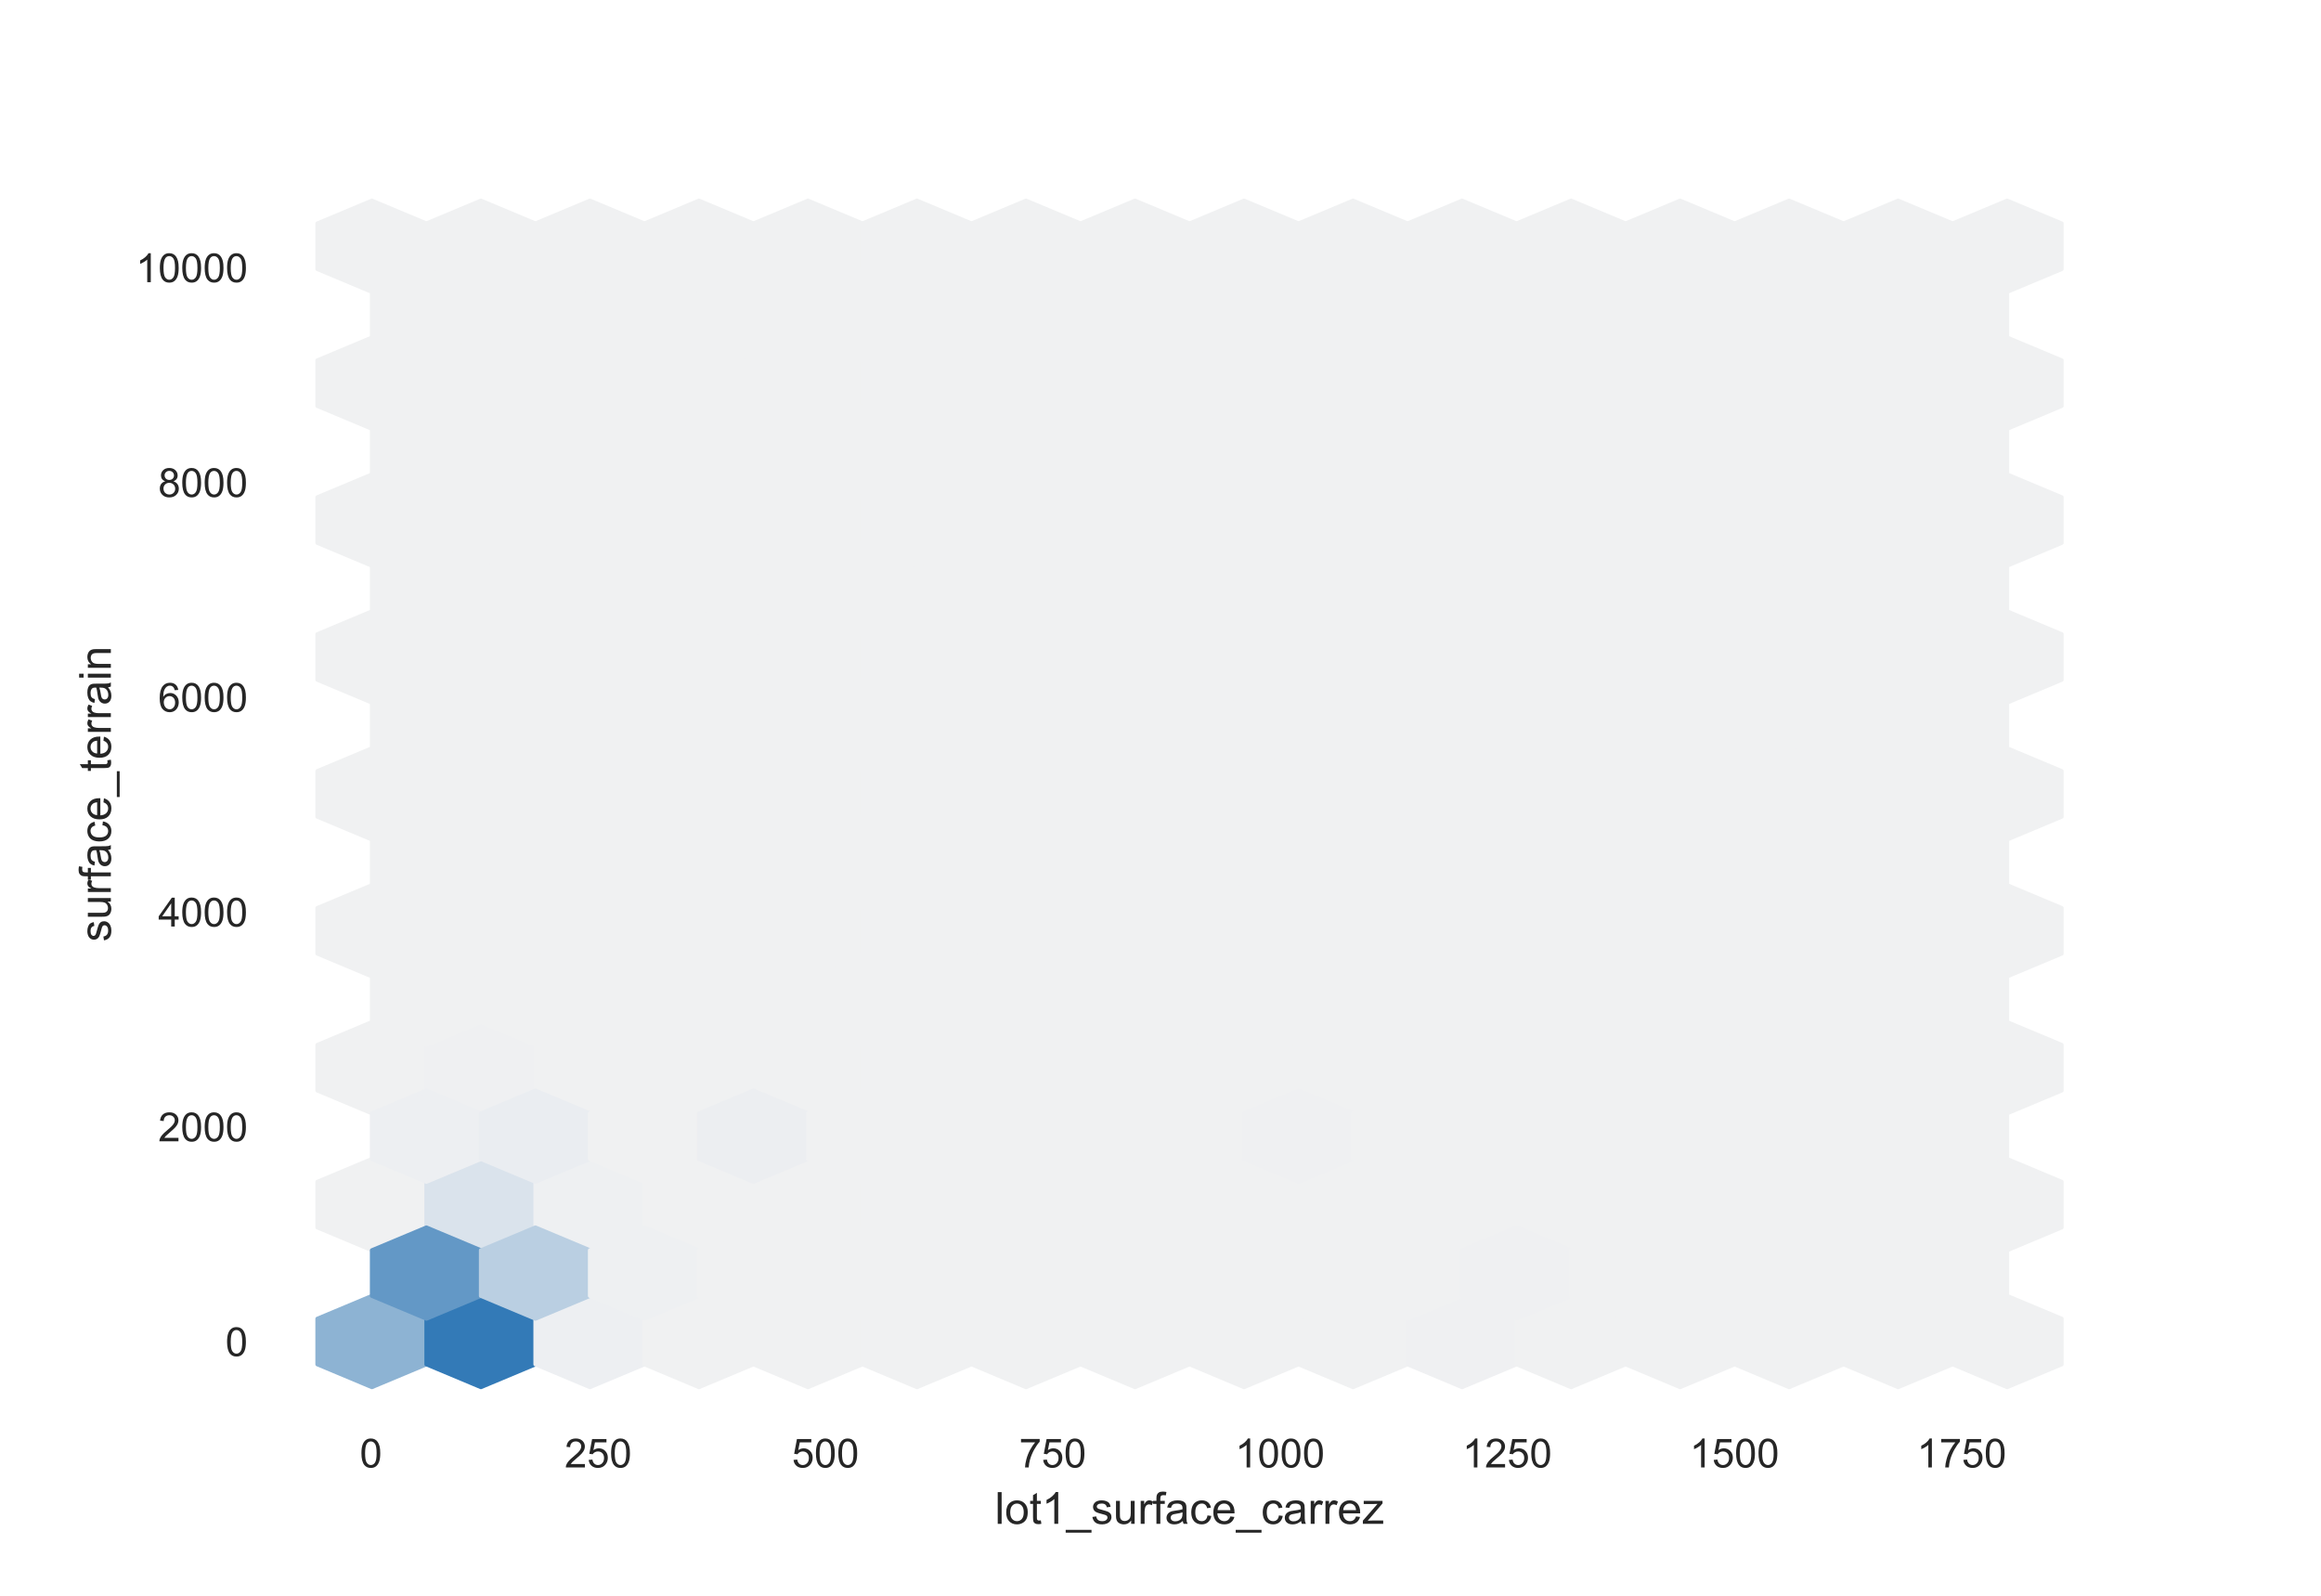 <?xml version="1.0" encoding="utf-8" standalone="no"?>
<!DOCTYPE svg PUBLIC "-//W3C//DTD SVG 1.1//EN"
  "http://www.w3.org/Graphics/SVG/1.1/DTD/svg11.dtd">
<!-- Created with matplotlib (https://matplotlib.org/) -->
<svg height="396pt" version="1.1" viewBox="0 0 576 396" width="576pt" xmlns="http://www.w3.org/2000/svg" xmlns:xlink="http://www.w3.org/1999/xlink">
 <defs>
  <style type="text/css">*{stroke-linecap:butt;stroke-linejoin:round;}</style>
 </defs>
 <g id="figure_1">
  <g id="patch_1">
   <path d="M 0 396 
L 576 396 
L 576 0 
L 0 0 
z
" style="fill:#ffffff;"/>
  </g>
  <g id="axes_1">
   <g id="patch_2">
    <path d="M 72 346.5 
L 518.4 346.5 
L 518.4 47.52 
L 72 47.52 
z
" style="fill:#ffffff;"/>
   </g>
   <g id="matplotlib.axis_1">
    <g id="xtick_1">
     <g id="text_1">
      <!-- 0 -->
      <g style="fill:#262626;" transform="translate(89.285 364.158)scale(0.1 -0.1)">
       <defs>
        <path d="M 4.156 35.297 
Q 4.156 48 6.766 55.734 
Q 9.375 63.484 14.516 67.672 
Q 19.672 71.875 27.484 71.875 
Q 33.25 71.875 37.594 69.547 
Q 41.938 67.234 44.766 62.859 
Q 47.609 58.5 49.219 52.219 
Q 50.828 45.953 50.828 35.297 
Q 50.828 22.703 48.234 14.969 
Q 45.656 7.234 40.5 3 
Q 35.359 -1.219 27.484 -1.219 
Q 17.141 -1.219 11.234 6.203 
Q 4.156 15.141 4.156 35.297 
z
M 13.188 35.297 
Q 13.188 17.672 17.312 11.828 
Q 21.438 6 27.484 6 
Q 33.547 6 37.672 11.859 
Q 41.797 17.719 41.797 35.297 
Q 41.797 52.984 37.672 58.781 
Q 33.547 64.594 27.391 64.594 
Q 21.344 64.594 17.719 59.469 
Q 13.188 52.938 13.188 35.297 
z
" id="ArialMT-48"/>
       </defs>
       <use xlink:href="#ArialMT-48"/>
      </g>
     </g>
    </g>
    <g id="xtick_2">
     <g id="text_2">
      <!-- 250 -->
      <g style="fill:#262626;" transform="translate(140.119 364.158)scale(0.1 -0.1)">
       <defs>
        <path d="M 50.344 8.453 
L 50.344 0 
L 3.031 0 
Q 2.938 3.172 4.047 6.109 
Q 5.859 10.938 9.828 15.625 
Q 13.812 20.312 21.344 26.469 
Q 33.016 36.031 37.109 41.625 
Q 41.219 47.219 41.219 52.203 
Q 41.219 57.422 37.469 61 
Q 33.734 64.594 27.734 64.594 
Q 21.391 64.594 17.578 60.781 
Q 13.766 56.984 13.719 50.25 
L 4.688 51.172 
Q 5.609 61.281 11.656 66.578 
Q 17.719 71.875 27.938 71.875 
Q 38.234 71.875 44.234 66.156 
Q 50.25 60.453 50.25 52 
Q 50.25 47.703 48.484 43.547 
Q 46.734 39.406 42.656 34.812 
Q 38.578 30.219 29.109 22.219 
Q 21.188 15.578 18.938 13.203 
Q 16.703 10.844 15.234 8.453 
z
" id="ArialMT-50"/>
        <path d="M 4.156 18.75 
L 13.375 19.531 
Q 14.406 12.797 18.141 9.391 
Q 21.875 6 27.156 6 
Q 33.5 6 37.891 10.781 
Q 42.281 15.578 42.281 23.484 
Q 42.281 31 38.062 35.344 
Q 33.844 39.703 27 39.703 
Q 22.75 39.703 19.328 37.766 
Q 15.922 35.844 13.969 32.766 
L 5.719 33.844 
L 12.641 70.609 
L 48.25 70.609 
L 48.25 62.203 
L 19.672 62.203 
L 15.828 42.969 
Q 22.266 47.469 29.344 47.469 
Q 38.719 47.469 45.156 40.969 
Q 51.609 34.469 51.609 24.266 
Q 51.609 14.547 45.953 7.469 
Q 39.062 -1.219 27.156 -1.219 
Q 17.391 -1.219 11.203 4.25 
Q 5.031 9.719 4.156 18.75 
z
" id="ArialMT-53"/>
       </defs>
       <use xlink:href="#ArialMT-50"/>
       <use x="55.615" xlink:href="#ArialMT-53"/>
       <use x="111.23" xlink:href="#ArialMT-48"/>
      </g>
     </g>
    </g>
    <g id="xtick_3">
     <g id="text_3">
      <!-- 500 -->
      <g style="fill:#262626;" transform="translate(196.514 364.158)scale(0.1 -0.1)">
       <use xlink:href="#ArialMT-53"/>
       <use x="55.615" xlink:href="#ArialMT-48"/>
       <use x="111.23" xlink:href="#ArialMT-48"/>
      </g>
     </g>
    </g>
    <g id="xtick_4">
     <g id="text_4">
      <!-- 750 -->
      <g style="fill:#262626;" transform="translate(252.909 364.158)scale(0.1 -0.1)">
       <defs>
        <path d="M 4.734 62.203 
L 4.734 70.656 
L 51.078 70.656 
L 51.078 63.812 
Q 44.234 56.547 37.516 44.484 
Q 30.812 32.422 27.156 19.672 
Q 24.516 10.688 23.781 0 
L 14.75 0 
Q 14.891 8.453 18.062 20.406 
Q 21.234 32.375 27.172 43.484 
Q 33.109 54.594 39.797 62.203 
z
" id="ArialMT-55"/>
       </defs>
       <use xlink:href="#ArialMT-55"/>
       <use x="55.615" xlink:href="#ArialMT-53"/>
       <use x="111.23" xlink:href="#ArialMT-48"/>
      </g>
     </g>
    </g>
    <g id="xtick_5">
     <g id="text_5">
      <!-- 1000 -->
      <g style="fill:#262626;" transform="translate(306.523 364.158)scale(0.1 -0.1)">
       <defs>
        <path d="M 37.25 0 
L 28.469 0 
L 28.469 56 
Q 25.297 52.984 20.141 49.953 
Q 14.984 46.922 10.891 45.406 
L 10.891 53.906 
Q 18.266 57.375 23.781 62.297 
Q 29.297 67.234 31.594 71.875 
L 37.25 71.875 
z
" id="ArialMT-49"/>
       </defs>
       <use xlink:href="#ArialMT-49"/>
       <use x="55.615" xlink:href="#ArialMT-48"/>
       <use x="111.23" xlink:href="#ArialMT-48"/>
       <use x="166.846" xlink:href="#ArialMT-48"/>
      </g>
     </g>
    </g>
    <g id="xtick_6">
     <g id="text_6">
      <!-- 1250 -->
      <g style="fill:#262626;" transform="translate(362.918 364.158)scale(0.1 -0.1)">
       <use xlink:href="#ArialMT-49"/>
       <use x="55.615" xlink:href="#ArialMT-50"/>
       <use x="111.23" xlink:href="#ArialMT-53"/>
       <use x="166.846" xlink:href="#ArialMT-48"/>
      </g>
     </g>
    </g>
    <g id="xtick_7">
     <g id="text_7">
      <!-- 1500 -->
      <g style="fill:#262626;" transform="translate(419.313 364.158)scale(0.1 -0.1)">
       <use xlink:href="#ArialMT-49"/>
       <use x="55.615" xlink:href="#ArialMT-53"/>
       <use x="111.23" xlink:href="#ArialMT-48"/>
       <use x="166.846" xlink:href="#ArialMT-48"/>
      </g>
     </g>
    </g>
    <g id="xtick_8">
     <g id="text_8">
      <!-- 1750 -->
      <g style="fill:#262626;" transform="translate(475.708 364.158)scale(0.1 -0.1)">
       <use xlink:href="#ArialMT-49"/>
       <use x="55.615" xlink:href="#ArialMT-55"/>
       <use x="111.23" xlink:href="#ArialMT-53"/>
       <use x="166.846" xlink:href="#ArialMT-48"/>
      </g>
     </g>
    </g>
    <g id="text_9">
     <!-- lot1_surface_carrez -->
     <g style="fill:#262626;" transform="translate(246.901 378.153)scale(0.11 -0.11)">
      <defs>
       <path d="M 6.391 0 
L 6.391 71.578 
L 15.188 71.578 
L 15.188 0 
z
" id="ArialMT-108"/>
       <path d="M 3.328 25.922 
Q 3.328 40.328 11.328 47.266 
Q 18.016 53.031 27.641 53.031 
Q 38.328 53.031 45.109 46.016 
Q 51.906 39.016 51.906 26.656 
Q 51.906 16.656 48.906 10.906 
Q 45.906 5.172 40.156 2 
Q 34.422 -1.172 27.641 -1.172 
Q 16.75 -1.172 10.031 5.812 
Q 3.328 12.797 3.328 25.922 
z
M 12.359 25.922 
Q 12.359 15.969 16.703 11.016 
Q 21.047 6.062 27.641 6.062 
Q 34.188 6.062 38.531 11.031 
Q 42.875 16.016 42.875 26.219 
Q 42.875 35.844 38.5 40.797 
Q 34.125 45.75 27.641 45.75 
Q 21.047 45.75 16.703 40.812 
Q 12.359 35.891 12.359 25.922 
z
" id="ArialMT-111"/>
       <path d="M 25.781 7.859 
L 27.047 0.094 
Q 23.344 -0.688 20.406 -0.688 
Q 15.625 -0.688 12.984 0.828 
Q 10.359 2.344 9.281 4.812 
Q 8.203 7.281 8.203 15.188 
L 8.203 45.016 
L 1.766 45.016 
L 1.766 51.859 
L 8.203 51.859 
L 8.203 64.703 
L 16.938 69.969 
L 16.938 51.859 
L 25.781 51.859 
L 25.781 45.016 
L 16.938 45.016 
L 16.938 14.703 
Q 16.938 10.938 17.406 9.859 
Q 17.875 8.797 18.922 8.156 
Q 19.969 7.516 21.922 7.516 
Q 23.391 7.516 25.781 7.859 
z
" id="ArialMT-116"/>
       <path d="M -1.516 -19.875 
L -1.516 -13.531 
L 56.734 -13.531 
L 56.734 -19.875 
z
" id="ArialMT-95"/>
       <path d="M 3.078 15.484 
L 11.766 16.844 
Q 12.5 11.625 15.844 8.844 
Q 19.188 6.062 25.203 6.062 
Q 31.25 6.062 34.172 8.516 
Q 37.109 10.984 37.109 14.312 
Q 37.109 17.281 34.516 19 
Q 32.719 20.172 25.531 21.969 
Q 15.875 24.422 12.141 26.203 
Q 8.406 27.984 6.469 31.125 
Q 4.547 34.281 4.547 38.094 
Q 4.547 41.547 6.125 44.5 
Q 7.719 47.469 10.453 49.422 
Q 12.5 50.922 16.031 51.969 
Q 19.578 53.031 23.641 53.031 
Q 29.734 53.031 34.344 51.266 
Q 38.969 49.516 41.156 46.5 
Q 43.359 43.5 44.188 38.484 
L 35.594 37.312 
Q 35.016 41.312 32.203 43.547 
Q 29.391 45.797 24.266 45.797 
Q 18.219 45.797 15.625 43.797 
Q 13.031 41.797 13.031 39.109 
Q 13.031 37.406 14.109 36.031 
Q 15.188 34.625 17.484 33.688 
Q 18.797 33.203 25.25 31.453 
Q 34.578 28.953 38.25 27.359 
Q 41.938 25.781 44.031 22.75 
Q 46.141 19.734 46.141 15.234 
Q 46.141 10.844 43.578 6.953 
Q 41.016 3.078 36.172 0.953 
Q 31.344 -1.172 25.25 -1.172 
Q 15.141 -1.172 9.844 3.031 
Q 4.547 7.234 3.078 15.484 
z
" id="ArialMT-115"/>
       <path d="M 40.578 0 
L 40.578 7.625 
Q 34.516 -1.172 24.125 -1.172 
Q 19.531 -1.172 15.547 0.578 
Q 11.578 2.344 9.641 5 
Q 7.719 7.672 6.938 11.531 
Q 6.391 14.109 6.391 19.734 
L 6.391 51.859 
L 15.188 51.859 
L 15.188 23.094 
Q 15.188 16.219 15.719 13.812 
Q 16.547 10.359 19.234 8.375 
Q 21.922 6.391 25.875 6.391 
Q 29.828 6.391 33.297 8.422 
Q 36.766 10.453 38.203 13.938 
Q 39.656 17.438 39.656 24.078 
L 39.656 51.859 
L 48.438 51.859 
L 48.438 0 
z
" id="ArialMT-117"/>
       <path d="M 6.5 0 
L 6.5 51.859 
L 14.406 51.859 
L 14.406 44 
Q 17.438 49.516 20 51.266 
Q 22.562 53.031 25.641 53.031 
Q 30.078 53.031 34.672 50.203 
L 31.641 42.047 
Q 28.422 43.953 25.203 43.953 
Q 22.312 43.953 20.016 42.219 
Q 17.719 40.484 16.75 37.406 
Q 15.281 32.719 15.281 27.156 
L 15.281 0 
z
" id="ArialMT-114"/>
       <path d="M 8.688 0 
L 8.688 45.016 
L 0.922 45.016 
L 0.922 51.859 
L 8.688 51.859 
L 8.688 57.375 
Q 8.688 62.594 9.625 65.141 
Q 10.891 68.562 14.078 70.672 
Q 17.281 72.797 23.047 72.797 
Q 26.766 72.797 31.25 71.922 
L 29.938 64.266 
Q 27.203 64.75 24.75 64.75 
Q 20.75 64.75 19.094 63.031 
Q 17.438 61.328 17.438 56.641 
L 17.438 51.859 
L 27.547 51.859 
L 27.547 45.016 
L 17.438 45.016 
L 17.438 0 
z
" id="ArialMT-102"/>
       <path d="M 40.438 6.391 
Q 35.547 2.25 31.031 0.531 
Q 26.516 -1.172 21.344 -1.172 
Q 12.797 -1.172 8.203 3 
Q 3.609 7.172 3.609 13.672 
Q 3.609 17.484 5.344 20.625 
Q 7.078 23.781 9.891 25.688 
Q 12.703 27.594 16.219 28.562 
Q 18.797 29.25 24.031 29.891 
Q 34.672 31.156 39.703 32.906 
Q 39.75 34.719 39.75 35.203 
Q 39.75 40.578 37.25 42.781 
Q 33.891 45.75 27.25 45.75 
Q 21.047 45.75 18.094 43.578 
Q 15.141 41.406 13.719 35.891 
L 5.125 37.062 
Q 6.297 42.578 8.984 45.969 
Q 11.672 49.359 16.75 51.188 
Q 21.828 53.031 28.516 53.031 
Q 35.156 53.031 39.297 51.469 
Q 43.453 49.906 45.406 47.531 
Q 47.359 45.172 48.141 41.547 
Q 48.578 39.312 48.578 33.453 
L 48.578 21.734 
Q 48.578 9.469 49.141 6.219 
Q 49.703 2.984 51.375 0 
L 42.188 0 
Q 40.828 2.734 40.438 6.391 
z
M 39.703 26.031 
Q 34.906 24.078 25.344 22.703 
Q 19.922 21.922 17.672 20.938 
Q 15.438 19.969 14.203 18.094 
Q 12.984 16.219 12.984 13.922 
Q 12.984 10.406 15.641 8.062 
Q 18.312 5.719 23.438 5.719 
Q 28.516 5.719 32.469 7.938 
Q 36.422 10.156 38.281 14.016 
Q 39.703 17 39.703 22.797 
z
" id="ArialMT-97"/>
       <path d="M 40.438 19 
L 49.078 17.875 
Q 47.656 8.938 41.812 3.875 
Q 35.984 -1.172 27.484 -1.172 
Q 16.844 -1.172 10.375 5.781 
Q 3.906 12.75 3.906 25.734 
Q 3.906 34.125 6.688 40.422 
Q 9.469 46.734 15.156 49.875 
Q 20.844 53.031 27.547 53.031 
Q 35.984 53.031 41.359 48.75 
Q 46.734 44.484 48.25 36.625 
L 39.703 35.297 
Q 38.484 40.531 35.375 43.156 
Q 32.281 45.797 27.875 45.797 
Q 21.234 45.797 17.078 41.031 
Q 12.938 36.281 12.938 25.984 
Q 12.938 15.531 16.938 10.797 
Q 20.953 6.062 27.391 6.062 
Q 32.562 6.062 36.031 9.234 
Q 39.5 12.406 40.438 19 
z
" id="ArialMT-99"/>
       <path d="M 42.094 16.703 
L 51.172 15.578 
Q 49.031 7.625 43.219 3.219 
Q 37.406 -1.172 28.375 -1.172 
Q 17 -1.172 10.328 5.828 
Q 3.656 12.844 3.656 25.484 
Q 3.656 38.578 10.391 45.797 
Q 17.141 53.031 27.875 53.031 
Q 38.281 53.031 44.875 45.953 
Q 51.469 38.875 51.469 26.031 
Q 51.469 25.25 51.422 23.688 
L 12.75 23.688 
Q 13.234 15.141 17.578 10.594 
Q 21.922 6.062 28.422 6.062 
Q 33.25 6.062 36.672 8.594 
Q 40.094 11.141 42.094 16.703 
z
M 13.234 30.906 
L 42.188 30.906 
Q 41.609 37.453 38.875 40.719 
Q 34.672 45.797 27.984 45.797 
Q 21.922 45.797 17.797 41.75 
Q 13.672 37.703 13.234 30.906 
z
" id="ArialMT-101"/>
       <path d="M 1.953 0 
L 1.953 7.125 
L 34.969 45.016 
Q 29.344 44.734 25.047 44.734 
L 3.906 44.734 
L 3.906 51.859 
L 46.297 51.859 
L 46.297 46.047 
L 18.219 13.141 
L 12.797 7.125 
Q 18.703 7.562 23.875 7.562 
L 47.859 7.562 
L 47.859 0 
z
" id="ArialMT-122"/>
      </defs>
      <use xlink:href="#ArialMT-108"/>
      <use x="22.217" xlink:href="#ArialMT-111"/>
      <use x="77.832" xlink:href="#ArialMT-116"/>
      <use x="105.615" xlink:href="#ArialMT-49"/>
      <use x="161.23" xlink:href="#ArialMT-95"/>
      <use x="216.846" xlink:href="#ArialMT-115"/>
      <use x="266.846" xlink:href="#ArialMT-117"/>
      <use x="322.461" xlink:href="#ArialMT-114"/>
      <use x="355.762" xlink:href="#ArialMT-102"/>
      <use x="383.545" xlink:href="#ArialMT-97"/>
      <use x="439.16" xlink:href="#ArialMT-99"/>
      <use x="489.16" xlink:href="#ArialMT-101"/>
      <use x="544.775" xlink:href="#ArialMT-95"/>
      <use x="600.391" xlink:href="#ArialMT-99"/>
      <use x="650.391" xlink:href="#ArialMT-97"/>
      <use x="706.006" xlink:href="#ArialMT-114"/>
      <use x="739.307" xlink:href="#ArialMT-114"/>
      <use x="772.607" xlink:href="#ArialMT-101"/>
      <use x="828.223" xlink:href="#ArialMT-122"/>
     </g>
    </g>
   </g>
   <g id="matplotlib.axis_2">
    <g id="ytick_1">
     <g id="text_10">
      <!-- 0 -->
      <g style="fill:#262626;" transform="translate(55.939 336.516)scale(0.1 -0.1)">
       <use xlink:href="#ArialMT-48"/>
      </g>
     </g>
    </g>
    <g id="ytick_2">
     <g id="text_11">
      <!-- 2000 -->
      <g style="fill:#262626;" transform="translate(39.256 283.216)scale(0.1 -0.1)">
       <use xlink:href="#ArialMT-50"/>
       <use x="55.615" xlink:href="#ArialMT-48"/>
       <use x="111.23" xlink:href="#ArialMT-48"/>
       <use x="166.846" xlink:href="#ArialMT-48"/>
      </g>
     </g>
    </g>
    <g id="ytick_3">
     <g id="text_12">
      <!-- 4000 -->
      <g style="fill:#262626;" transform="translate(39.256 229.917)scale(0.1 -0.1)">
       <defs>
        <path d="M 32.328 0 
L 32.328 17.141 
L 1.266 17.141 
L 1.266 25.203 
L 33.938 71.578 
L 41.109 71.578 
L 41.109 25.203 
L 50.781 25.203 
L 50.781 17.141 
L 41.109 17.141 
L 41.109 0 
z
M 32.328 25.203 
L 32.328 57.469 
L 9.906 25.203 
z
" id="ArialMT-52"/>
       </defs>
       <use xlink:href="#ArialMT-52"/>
       <use x="55.615" xlink:href="#ArialMT-48"/>
       <use x="111.23" xlink:href="#ArialMT-48"/>
       <use x="166.846" xlink:href="#ArialMT-48"/>
      </g>
     </g>
    </g>
    <g id="ytick_4">
     <g id="text_13">
      <!-- 6000 -->
      <g style="fill:#262626;" transform="translate(39.256 176.618)scale(0.1 -0.1)">
       <defs>
        <path d="M 49.75 54.047 
L 41.016 53.375 
Q 39.844 58.547 37.703 60.891 
Q 34.125 64.656 28.906 64.656 
Q 24.703 64.656 21.531 62.312 
Q 17.391 59.281 14.984 53.469 
Q 12.594 47.656 12.5 36.922 
Q 15.672 41.75 20.266 44.094 
Q 24.859 46.438 29.891 46.438 
Q 38.672 46.438 44.844 39.969 
Q 51.031 33.5 51.031 23.25 
Q 51.031 16.5 48.125 10.719 
Q 45.219 4.938 40.141 1.859 
Q 35.062 -1.219 28.609 -1.219 
Q 17.625 -1.219 10.688 6.859 
Q 3.766 14.938 3.766 33.5 
Q 3.766 54.25 11.422 63.672 
Q 18.109 71.875 29.438 71.875 
Q 37.891 71.875 43.281 67.141 
Q 48.688 62.406 49.75 54.047 
z
M 13.875 23.188 
Q 13.875 18.656 15.797 14.5 
Q 17.719 10.359 21.188 8.172 
Q 24.656 6 28.469 6 
Q 34.031 6 38.031 10.484 
Q 42.047 14.984 42.047 22.703 
Q 42.047 30.125 38.078 34.391 
Q 34.125 38.672 28.125 38.672 
Q 22.172 38.672 18.016 34.391 
Q 13.875 30.125 13.875 23.188 
z
" id="ArialMT-54"/>
       </defs>
       <use xlink:href="#ArialMT-54"/>
       <use x="55.615" xlink:href="#ArialMT-48"/>
       <use x="111.23" xlink:href="#ArialMT-48"/>
       <use x="166.846" xlink:href="#ArialMT-48"/>
      </g>
     </g>
    </g>
    <g id="ytick_5">
     <g id="text_14">
      <!-- 8000 -->
      <g style="fill:#262626;" transform="translate(39.256 123.318)scale(0.1 -0.1)">
       <defs>
        <path d="M 17.672 38.812 
Q 12.203 40.828 9.562 44.531 
Q 6.938 48.25 6.938 53.422 
Q 6.938 61.234 12.547 66.547 
Q 18.172 71.875 27.484 71.875 
Q 36.859 71.875 42.578 66.422 
Q 48.297 60.984 48.297 53.172 
Q 48.297 48.188 45.672 44.5 
Q 43.062 40.828 37.75 38.812 
Q 44.344 36.672 47.781 31.875 
Q 51.219 27.094 51.219 20.453 
Q 51.219 11.281 44.719 5.031 
Q 38.234 -1.219 27.641 -1.219 
Q 17.047 -1.219 10.547 5.047 
Q 4.047 11.328 4.047 20.703 
Q 4.047 27.688 7.594 32.391 
Q 11.141 37.109 17.672 38.812 
z
M 15.922 53.719 
Q 15.922 48.641 19.188 45.406 
Q 22.469 42.188 27.688 42.188 
Q 32.766 42.188 36.016 45.375 
Q 39.266 48.578 39.266 53.219 
Q 39.266 58.062 35.906 61.359 
Q 32.562 64.656 27.594 64.656 
Q 22.562 64.656 19.234 61.422 
Q 15.922 58.203 15.922 53.719 
z
M 13.094 20.656 
Q 13.094 16.891 14.875 13.375 
Q 16.656 9.859 20.172 7.922 
Q 23.688 6 27.734 6 
Q 34.031 6 38.125 10.047 
Q 42.234 14.109 42.234 20.359 
Q 42.234 26.703 38.016 30.859 
Q 33.797 35.016 27.438 35.016 
Q 21.234 35.016 17.156 30.906 
Q 13.094 26.812 13.094 20.656 
z
" id="ArialMT-56"/>
       </defs>
       <use xlink:href="#ArialMT-56"/>
       <use x="55.615" xlink:href="#ArialMT-48"/>
       <use x="111.23" xlink:href="#ArialMT-48"/>
       <use x="166.846" xlink:href="#ArialMT-48"/>
      </g>
     </g>
    </g>
    <g id="ytick_6">
     <g id="text_15">
      <!-- 10000 -->
      <g style="fill:#262626;" transform="translate(33.695 70.019)scale(0.1 -0.1)">
       <use xlink:href="#ArialMT-49"/>
       <use x="55.615" xlink:href="#ArialMT-48"/>
       <use x="111.23" xlink:href="#ArialMT-48"/>
       <use x="166.846" xlink:href="#ArialMT-48"/>
       <use x="222.461" xlink:href="#ArialMT-48"/>
      </g>
     </g>
    </g>
    <g id="text_16">
     <!-- surface_terrain -->
     <g style="fill:#262626;" transform="translate(27.509 233.692)rotate(-90)scale(0.11 -0.11)">
      <defs>
       <path d="M 6.641 61.469 
L 6.641 71.578 
L 15.438 71.578 
L 15.438 61.469 
z
M 6.641 0 
L 6.641 51.859 
L 15.438 51.859 
L 15.438 0 
z
" id="ArialMT-105"/>
       <path d="M 6.594 0 
L 6.594 51.859 
L 14.5 51.859 
L 14.5 44.484 
Q 20.219 53.031 31 53.031 
Q 35.688 53.031 39.625 51.344 
Q 43.562 49.656 45.516 46.922 
Q 47.469 44.188 48.25 40.438 
Q 48.734 37.984 48.734 31.891 
L 48.734 0 
L 39.938 0 
L 39.938 31.547 
Q 39.938 36.922 38.906 39.578 
Q 37.891 42.234 35.281 43.812 
Q 32.672 45.406 29.156 45.406 
Q 23.531 45.406 19.453 41.844 
Q 15.375 38.281 15.375 28.328 
L 15.375 0 
z
" id="ArialMT-110"/>
      </defs>
      <use xlink:href="#ArialMT-115"/>
      <use x="50" xlink:href="#ArialMT-117"/>
      <use x="105.615" xlink:href="#ArialMT-114"/>
      <use x="138.916" xlink:href="#ArialMT-102"/>
      <use x="166.699" xlink:href="#ArialMT-97"/>
      <use x="222.314" xlink:href="#ArialMT-99"/>
      <use x="272.314" xlink:href="#ArialMT-101"/>
      <use x="327.93" xlink:href="#ArialMT-95"/>
      <use x="383.545" xlink:href="#ArialMT-116"/>
      <use x="411.328" xlink:href="#ArialMT-101"/>
      <use x="466.943" xlink:href="#ArialMT-114"/>
      <use x="500.244" xlink:href="#ArialMT-114"/>
      <use x="533.545" xlink:href="#ArialMT-97"/>
      <use x="589.16" xlink:href="#ArialMT-105"/>
      <use x="611.377" xlink:href="#ArialMT-110"/>
     </g>
    </g>
   </g>
   <g id="PolyCollection_1">
    <defs>
     <path d="M 105.593 -57.401 
L 105.593 -68.726 
L 92.065 -74.388 
L 78.538 -68.726 
L 78.538 -57.401 
L 92.065 -51.738 
z
" id="C0_0_5b15da0d92"/>
    </defs>
    <g clip-path="url(#pbdc10d5879)">
     <use style="fill:#8db3d3;stroke:#8db3d3;" x="0.226" xlink:href="#C0_0_5b15da0d92" y="395.973"/>
    </g>
    <g clip-path="url(#pbdc10d5879)">
     <use style="fill:#f0f1f2;stroke:#f0f1f2;" x="0.226" xlink:href="#C0_0_5b15da0d92" y="361.998"/>
    </g>
    <g clip-path="url(#pbdc10d5879)">
     <use style="fill:#f0f1f2;stroke:#f0f1f2;" x="0.226" xlink:href="#C0_0_5b15da0d92" y="328.023"/>
    </g>
    <g clip-path="url(#pbdc10d5879)">
     <use style="fill:#f0f1f2;stroke:#f0f1f2;" x="0.226" xlink:href="#C0_0_5b15da0d92" y="294.048"/>
    </g>
    <g clip-path="url(#pbdc10d5879)">
     <use style="fill:#f0f1f2;stroke:#f0f1f2;" x="0.226" xlink:href="#C0_0_5b15da0d92" y="260.073"/>
    </g>
    <g clip-path="url(#pbdc10d5879)">
     <use style="fill:#f0f1f2;stroke:#f0f1f2;" x="0.226" xlink:href="#C0_0_5b15da0d92" y="226.098"/>
    </g>
    <g clip-path="url(#pbdc10d5879)">
     <use style="fill:#f0f1f2;stroke:#f0f1f2;" x="0.226" xlink:href="#C0_0_5b15da0d92" y="192.123"/>
    </g>
    <g clip-path="url(#pbdc10d5879)">
     <use style="fill:#f0f1f2;stroke:#f0f1f2;" x="0.226" xlink:href="#C0_0_5b15da0d92" y="158.148"/>
    </g>
    <g clip-path="url(#pbdc10d5879)">
     <use style="fill:#f0f1f2;stroke:#f0f1f2;" x="0.226" xlink:href="#C0_0_5b15da0d92" y="124.173"/>
    </g>
    <g clip-path="url(#pbdc10d5879)">
     <use style="fill:#337ab7;stroke:#337ab7;" x="27.28" xlink:href="#C0_0_5b15da0d92" y="395.973"/>
    </g>
    <g clip-path="url(#pbdc10d5879)">
     <use style="fill:#dae3ec;stroke:#dae3ec;" x="27.28" xlink:href="#C0_0_5b15da0d92" y="361.998"/>
    </g>
    <g clip-path="url(#pbdc10d5879)">
     <use style="fill:#eff0f2;stroke:#eff0f2;" x="27.28" xlink:href="#C0_0_5b15da0d92" y="328.023"/>
    </g>
    <g clip-path="url(#pbdc10d5879)">
     <use style="fill:#f0f1f2;stroke:#f0f1f2;" x="27.28" xlink:href="#C0_0_5b15da0d92" y="294.048"/>
    </g>
    <g clip-path="url(#pbdc10d5879)">
     <use style="fill:#f0f1f2;stroke:#f0f1f2;" x="27.28" xlink:href="#C0_0_5b15da0d92" y="260.073"/>
    </g>
    <g clip-path="url(#pbdc10d5879)">
     <use style="fill:#f0f1f2;stroke:#f0f1f2;" x="27.28" xlink:href="#C0_0_5b15da0d92" y="226.098"/>
    </g>
    <g clip-path="url(#pbdc10d5879)">
     <use style="fill:#f0f1f2;stroke:#f0f1f2;" x="27.28" xlink:href="#C0_0_5b15da0d92" y="192.123"/>
    </g>
    <g clip-path="url(#pbdc10d5879)">
     <use style="fill:#f0f1f2;stroke:#f0f1f2;" x="27.28" xlink:href="#C0_0_5b15da0d92" y="158.148"/>
    </g>
    <g clip-path="url(#pbdc10d5879)">
     <use style="fill:#f0f1f2;stroke:#f0f1f2;" x="27.28" xlink:href="#C0_0_5b15da0d92" y="124.173"/>
    </g>
    <g clip-path="url(#pbdc10d5879)">
     <use style="fill:#edeff2;stroke:#edeff2;" x="54.335" xlink:href="#C0_0_5b15da0d92" y="395.973"/>
    </g>
    <g clip-path="url(#pbdc10d5879)">
     <use style="fill:#eef0f2;stroke:#eef0f2;" x="54.335" xlink:href="#C0_0_5b15da0d92" y="361.998"/>
    </g>
    <g clip-path="url(#pbdc10d5879)">
     <use style="fill:#f0f1f2;stroke:#f0f1f2;" x="54.335" xlink:href="#C0_0_5b15da0d92" y="328.023"/>
    </g>
    <g clip-path="url(#pbdc10d5879)">
     <use style="fill:#f0f1f2;stroke:#f0f1f2;" x="54.335" xlink:href="#C0_0_5b15da0d92" y="294.048"/>
    </g>
    <g clip-path="url(#pbdc10d5879)">
     <use style="fill:#f0f1f2;stroke:#f0f1f2;" x="54.335" xlink:href="#C0_0_5b15da0d92" y="260.073"/>
    </g>
    <g clip-path="url(#pbdc10d5879)">
     <use style="fill:#f0f1f2;stroke:#f0f1f2;" x="54.335" xlink:href="#C0_0_5b15da0d92" y="226.098"/>
    </g>
    <g clip-path="url(#pbdc10d5879)">
     <use style="fill:#f0f1f2;stroke:#f0f1f2;" x="54.335" xlink:href="#C0_0_5b15da0d92" y="192.123"/>
    </g>
    <g clip-path="url(#pbdc10d5879)">
     <use style="fill:#f0f1f2;stroke:#f0f1f2;" x="54.335" xlink:href="#C0_0_5b15da0d92" y="158.148"/>
    </g>
    <g clip-path="url(#pbdc10d5879)">
     <use style="fill:#f0f1f2;stroke:#f0f1f2;" x="54.335" xlink:href="#C0_0_5b15da0d92" y="124.173"/>
    </g>
    <g clip-path="url(#pbdc10d5879)">
     <use style="fill:#f0f1f2;stroke:#f0f1f2;" x="81.389" xlink:href="#C0_0_5b15da0d92" y="395.973"/>
    </g>
    <g clip-path="url(#pbdc10d5879)">
     <use style="fill:#f0f1f2;stroke:#f0f1f2;" x="81.389" xlink:href="#C0_0_5b15da0d92" y="361.998"/>
    </g>
    <g clip-path="url(#pbdc10d5879)">
     <use style="fill:#f0f1f2;stroke:#f0f1f2;" x="81.389" xlink:href="#C0_0_5b15da0d92" y="328.023"/>
    </g>
    <g clip-path="url(#pbdc10d5879)">
     <use style="fill:#f0f1f2;stroke:#f0f1f2;" x="81.389" xlink:href="#C0_0_5b15da0d92" y="294.048"/>
    </g>
    <g clip-path="url(#pbdc10d5879)">
     <use style="fill:#f0f1f2;stroke:#f0f1f2;" x="81.389" xlink:href="#C0_0_5b15da0d92" y="260.073"/>
    </g>
    <g clip-path="url(#pbdc10d5879)">
     <use style="fill:#f0f1f2;stroke:#f0f1f2;" x="81.389" xlink:href="#C0_0_5b15da0d92" y="226.098"/>
    </g>
    <g clip-path="url(#pbdc10d5879)">
     <use style="fill:#f0f1f2;stroke:#f0f1f2;" x="81.389" xlink:href="#C0_0_5b15da0d92" y="192.123"/>
    </g>
    <g clip-path="url(#pbdc10d5879)">
     <use style="fill:#f0f1f2;stroke:#f0f1f2;" x="81.389" xlink:href="#C0_0_5b15da0d92" y="158.148"/>
    </g>
    <g clip-path="url(#pbdc10d5879)">
     <use style="fill:#f0f1f2;stroke:#f0f1f2;" x="81.389" xlink:href="#C0_0_5b15da0d92" y="124.173"/>
    </g>
    <g clip-path="url(#pbdc10d5879)">
     <use style="fill:#f0f1f2;stroke:#f0f1f2;" x="108.444" xlink:href="#C0_0_5b15da0d92" y="395.973"/>
    </g>
    <g clip-path="url(#pbdc10d5879)">
     <use style="fill:#f0f1f2;stroke:#f0f1f2;" x="108.444" xlink:href="#C0_0_5b15da0d92" y="361.998"/>
    </g>
    <g clip-path="url(#pbdc10d5879)">
     <use style="fill:#f0f1f2;stroke:#f0f1f2;" x="108.444" xlink:href="#C0_0_5b15da0d92" y="328.023"/>
    </g>
    <g clip-path="url(#pbdc10d5879)">
     <use style="fill:#f0f1f2;stroke:#f0f1f2;" x="108.444" xlink:href="#C0_0_5b15da0d92" y="294.048"/>
    </g>
    <g clip-path="url(#pbdc10d5879)">
     <use style="fill:#f0f1f2;stroke:#f0f1f2;" x="108.444" xlink:href="#C0_0_5b15da0d92" y="260.073"/>
    </g>
    <g clip-path="url(#pbdc10d5879)">
     <use style="fill:#f0f1f2;stroke:#f0f1f2;" x="108.444" xlink:href="#C0_0_5b15da0d92" y="226.098"/>
    </g>
    <g clip-path="url(#pbdc10d5879)">
     <use style="fill:#f0f1f2;stroke:#f0f1f2;" x="108.444" xlink:href="#C0_0_5b15da0d92" y="192.123"/>
    </g>
    <g clip-path="url(#pbdc10d5879)">
     <use style="fill:#f0f1f2;stroke:#f0f1f2;" x="108.444" xlink:href="#C0_0_5b15da0d92" y="158.148"/>
    </g>
    <g clip-path="url(#pbdc10d5879)">
     <use style="fill:#f0f1f2;stroke:#f0f1f2;" x="108.444" xlink:href="#C0_0_5b15da0d92" y="124.173"/>
    </g>
    <g clip-path="url(#pbdc10d5879)">
     <use style="fill:#f0f1f2;stroke:#f0f1f2;" x="135.498" xlink:href="#C0_0_5b15da0d92" y="395.973"/>
    </g>
    <g clip-path="url(#pbdc10d5879)">
     <use style="fill:#f0f1f2;stroke:#f0f1f2;" x="135.498" xlink:href="#C0_0_5b15da0d92" y="361.998"/>
    </g>
    <g clip-path="url(#pbdc10d5879)">
     <use style="fill:#f0f1f2;stroke:#f0f1f2;" x="135.498" xlink:href="#C0_0_5b15da0d92" y="328.023"/>
    </g>
    <g clip-path="url(#pbdc10d5879)">
     <use style="fill:#f0f1f2;stroke:#f0f1f2;" x="135.498" xlink:href="#C0_0_5b15da0d92" y="294.048"/>
    </g>
    <g clip-path="url(#pbdc10d5879)">
     <use style="fill:#f0f1f2;stroke:#f0f1f2;" x="135.498" xlink:href="#C0_0_5b15da0d92" y="260.073"/>
    </g>
    <g clip-path="url(#pbdc10d5879)">
     <use style="fill:#f0f1f2;stroke:#f0f1f2;" x="135.498" xlink:href="#C0_0_5b15da0d92" y="226.098"/>
    </g>
    <g clip-path="url(#pbdc10d5879)">
     <use style="fill:#f0f1f2;stroke:#f0f1f2;" x="135.498" xlink:href="#C0_0_5b15da0d92" y="192.123"/>
    </g>
    <g clip-path="url(#pbdc10d5879)">
     <use style="fill:#f0f1f2;stroke:#f0f1f2;" x="135.498" xlink:href="#C0_0_5b15da0d92" y="158.148"/>
    </g>
    <g clip-path="url(#pbdc10d5879)">
     <use style="fill:#f0f1f2;stroke:#f0f1f2;" x="135.498" xlink:href="#C0_0_5b15da0d92" y="124.173"/>
    </g>
    <g clip-path="url(#pbdc10d5879)">
     <use style="fill:#f0f1f2;stroke:#f0f1f2;" x="162.553" xlink:href="#C0_0_5b15da0d92" y="395.973"/>
    </g>
    <g clip-path="url(#pbdc10d5879)">
     <use style="fill:#f0f1f2;stroke:#f0f1f2;" x="162.553" xlink:href="#C0_0_5b15da0d92" y="361.998"/>
    </g>
    <g clip-path="url(#pbdc10d5879)">
     <use style="fill:#f0f1f2;stroke:#f0f1f2;" x="162.553" xlink:href="#C0_0_5b15da0d92" y="328.023"/>
    </g>
    <g clip-path="url(#pbdc10d5879)">
     <use style="fill:#f0f1f2;stroke:#f0f1f2;" x="162.553" xlink:href="#C0_0_5b15da0d92" y="294.048"/>
    </g>
    <g clip-path="url(#pbdc10d5879)">
     <use style="fill:#f0f1f2;stroke:#f0f1f2;" x="162.553" xlink:href="#C0_0_5b15da0d92" y="260.073"/>
    </g>
    <g clip-path="url(#pbdc10d5879)">
     <use style="fill:#f0f1f2;stroke:#f0f1f2;" x="162.553" xlink:href="#C0_0_5b15da0d92" y="226.098"/>
    </g>
    <g clip-path="url(#pbdc10d5879)">
     <use style="fill:#f0f1f2;stroke:#f0f1f2;" x="162.553" xlink:href="#C0_0_5b15da0d92" y="192.123"/>
    </g>
    <g clip-path="url(#pbdc10d5879)">
     <use style="fill:#f0f1f2;stroke:#f0f1f2;" x="162.553" xlink:href="#C0_0_5b15da0d92" y="158.148"/>
    </g>
    <g clip-path="url(#pbdc10d5879)">
     <use style="fill:#f0f1f2;stroke:#f0f1f2;" x="162.553" xlink:href="#C0_0_5b15da0d92" y="124.173"/>
    </g>
    <g clip-path="url(#pbdc10d5879)">
     <use style="fill:#f0f1f2;stroke:#f0f1f2;" x="189.607" xlink:href="#C0_0_5b15da0d92" y="395.973"/>
    </g>
    <g clip-path="url(#pbdc10d5879)">
     <use style="fill:#f0f1f2;stroke:#f0f1f2;" x="189.607" xlink:href="#C0_0_5b15da0d92" y="361.998"/>
    </g>
    <g clip-path="url(#pbdc10d5879)">
     <use style="fill:#f0f1f2;stroke:#f0f1f2;" x="189.607" xlink:href="#C0_0_5b15da0d92" y="328.023"/>
    </g>
    <g clip-path="url(#pbdc10d5879)">
     <use style="fill:#f0f1f2;stroke:#f0f1f2;" x="189.607" xlink:href="#C0_0_5b15da0d92" y="294.048"/>
    </g>
    <g clip-path="url(#pbdc10d5879)">
     <use style="fill:#f0f1f2;stroke:#f0f1f2;" x="189.607" xlink:href="#C0_0_5b15da0d92" y="260.073"/>
    </g>
    <g clip-path="url(#pbdc10d5879)">
     <use style="fill:#f0f1f2;stroke:#f0f1f2;" x="189.607" xlink:href="#C0_0_5b15da0d92" y="226.098"/>
    </g>
    <g clip-path="url(#pbdc10d5879)">
     <use style="fill:#f0f1f2;stroke:#f0f1f2;" x="189.607" xlink:href="#C0_0_5b15da0d92" y="192.123"/>
    </g>
    <g clip-path="url(#pbdc10d5879)">
     <use style="fill:#f0f1f2;stroke:#f0f1f2;" x="189.607" xlink:href="#C0_0_5b15da0d92" y="158.148"/>
    </g>
    <g clip-path="url(#pbdc10d5879)">
     <use style="fill:#f0f1f2;stroke:#f0f1f2;" x="189.607" xlink:href="#C0_0_5b15da0d92" y="124.173"/>
    </g>
    <g clip-path="url(#pbdc10d5879)">
     <use style="fill:#f0f1f2;stroke:#f0f1f2;" x="216.662" xlink:href="#C0_0_5b15da0d92" y="395.973"/>
    </g>
    <g clip-path="url(#pbdc10d5879)">
     <use style="fill:#f0f1f2;stroke:#f0f1f2;" x="216.662" xlink:href="#C0_0_5b15da0d92" y="361.998"/>
    </g>
    <g clip-path="url(#pbdc10d5879)">
     <use style="fill:#f0f1f2;stroke:#f0f1f2;" x="216.662" xlink:href="#C0_0_5b15da0d92" y="328.023"/>
    </g>
    <g clip-path="url(#pbdc10d5879)">
     <use style="fill:#f0f1f2;stroke:#f0f1f2;" x="216.662" xlink:href="#C0_0_5b15da0d92" y="294.048"/>
    </g>
    <g clip-path="url(#pbdc10d5879)">
     <use style="fill:#f0f1f2;stroke:#f0f1f2;" x="216.662" xlink:href="#C0_0_5b15da0d92" y="260.073"/>
    </g>
    <g clip-path="url(#pbdc10d5879)">
     <use style="fill:#f0f1f2;stroke:#f0f1f2;" x="216.662" xlink:href="#C0_0_5b15da0d92" y="226.098"/>
    </g>
    <g clip-path="url(#pbdc10d5879)">
     <use style="fill:#f0f1f2;stroke:#f0f1f2;" x="216.662" xlink:href="#C0_0_5b15da0d92" y="192.123"/>
    </g>
    <g clip-path="url(#pbdc10d5879)">
     <use style="fill:#f0f1f2;stroke:#f0f1f2;" x="216.662" xlink:href="#C0_0_5b15da0d92" y="158.148"/>
    </g>
    <g clip-path="url(#pbdc10d5879)">
     <use style="fill:#f0f1f2;stroke:#f0f1f2;" x="216.662" xlink:href="#C0_0_5b15da0d92" y="124.173"/>
    </g>
    <g clip-path="url(#pbdc10d5879)">
     <use style="fill:#f0f1f2;stroke:#f0f1f2;" x="243.716" xlink:href="#C0_0_5b15da0d92" y="395.973"/>
    </g>
    <g clip-path="url(#pbdc10d5879)">
     <use style="fill:#f0f1f2;stroke:#f0f1f2;" x="243.716" xlink:href="#C0_0_5b15da0d92" y="361.998"/>
    </g>
    <g clip-path="url(#pbdc10d5879)">
     <use style="fill:#f0f1f2;stroke:#f0f1f2;" x="243.716" xlink:href="#C0_0_5b15da0d92" y="328.023"/>
    </g>
    <g clip-path="url(#pbdc10d5879)">
     <use style="fill:#f0f1f2;stroke:#f0f1f2;" x="243.716" xlink:href="#C0_0_5b15da0d92" y="294.048"/>
    </g>
    <g clip-path="url(#pbdc10d5879)">
     <use style="fill:#f0f1f2;stroke:#f0f1f2;" x="243.716" xlink:href="#C0_0_5b15da0d92" y="260.073"/>
    </g>
    <g clip-path="url(#pbdc10d5879)">
     <use style="fill:#f0f1f2;stroke:#f0f1f2;" x="243.716" xlink:href="#C0_0_5b15da0d92" y="226.098"/>
    </g>
    <g clip-path="url(#pbdc10d5879)">
     <use style="fill:#f0f1f2;stroke:#f0f1f2;" x="243.716" xlink:href="#C0_0_5b15da0d92" y="192.123"/>
    </g>
    <g clip-path="url(#pbdc10d5879)">
     <use style="fill:#f0f1f2;stroke:#f0f1f2;" x="243.716" xlink:href="#C0_0_5b15da0d92" y="158.148"/>
    </g>
    <g clip-path="url(#pbdc10d5879)">
     <use style="fill:#f0f1f2;stroke:#f0f1f2;" x="243.716" xlink:href="#C0_0_5b15da0d92" y="124.173"/>
    </g>
    <g clip-path="url(#pbdc10d5879)">
     <use style="fill:#eff0f2;stroke:#eff0f2;" x="270.771" xlink:href="#C0_0_5b15da0d92" y="395.973"/>
    </g>
    <g clip-path="url(#pbdc10d5879)">
     <use style="fill:#f0f1f2;stroke:#f0f1f2;" x="270.771" xlink:href="#C0_0_5b15da0d92" y="361.998"/>
    </g>
    <g clip-path="url(#pbdc10d5879)">
     <use style="fill:#f0f1f2;stroke:#f0f1f2;" x="270.771" xlink:href="#C0_0_5b15da0d92" y="328.023"/>
    </g>
    <g clip-path="url(#pbdc10d5879)">
     <use style="fill:#f0f1f2;stroke:#f0f1f2;" x="270.771" xlink:href="#C0_0_5b15da0d92" y="294.048"/>
    </g>
    <g clip-path="url(#pbdc10d5879)">
     <use style="fill:#f0f1f2;stroke:#f0f1f2;" x="270.771" xlink:href="#C0_0_5b15da0d92" y="260.073"/>
    </g>
    <g clip-path="url(#pbdc10d5879)">
     <use style="fill:#f0f1f2;stroke:#f0f1f2;" x="270.771" xlink:href="#C0_0_5b15da0d92" y="226.098"/>
    </g>
    <g clip-path="url(#pbdc10d5879)">
     <use style="fill:#f0f1f2;stroke:#f0f1f2;" x="270.771" xlink:href="#C0_0_5b15da0d92" y="192.123"/>
    </g>
    <g clip-path="url(#pbdc10d5879)">
     <use style="fill:#f0f1f2;stroke:#f0f1f2;" x="270.771" xlink:href="#C0_0_5b15da0d92" y="158.148"/>
    </g>
    <g clip-path="url(#pbdc10d5879)">
     <use style="fill:#f0f1f2;stroke:#f0f1f2;" x="270.771" xlink:href="#C0_0_5b15da0d92" y="124.173"/>
    </g>
    <g clip-path="url(#pbdc10d5879)">
     <use style="fill:#f0f1f2;stroke:#f0f1f2;" x="297.826" xlink:href="#C0_0_5b15da0d92" y="395.973"/>
    </g>
    <g clip-path="url(#pbdc10d5879)">
     <use style="fill:#f0f1f2;stroke:#f0f1f2;" x="297.826" xlink:href="#C0_0_5b15da0d92" y="361.998"/>
    </g>
    <g clip-path="url(#pbdc10d5879)">
     <use style="fill:#f0f1f2;stroke:#f0f1f2;" x="297.826" xlink:href="#C0_0_5b15da0d92" y="328.023"/>
    </g>
    <g clip-path="url(#pbdc10d5879)">
     <use style="fill:#f0f1f2;stroke:#f0f1f2;" x="297.826" xlink:href="#C0_0_5b15da0d92" y="294.048"/>
    </g>
    <g clip-path="url(#pbdc10d5879)">
     <use style="fill:#f0f1f2;stroke:#f0f1f2;" x="297.826" xlink:href="#C0_0_5b15da0d92" y="260.073"/>
    </g>
    <g clip-path="url(#pbdc10d5879)">
     <use style="fill:#f0f1f2;stroke:#f0f1f2;" x="297.826" xlink:href="#C0_0_5b15da0d92" y="226.098"/>
    </g>
    <g clip-path="url(#pbdc10d5879)">
     <use style="fill:#f0f1f2;stroke:#f0f1f2;" x="297.826" xlink:href="#C0_0_5b15da0d92" y="192.123"/>
    </g>
    <g clip-path="url(#pbdc10d5879)">
     <use style="fill:#f0f1f2;stroke:#f0f1f2;" x="297.826" xlink:href="#C0_0_5b15da0d92" y="158.148"/>
    </g>
    <g clip-path="url(#pbdc10d5879)">
     <use style="fill:#f0f1f2;stroke:#f0f1f2;" x="297.826" xlink:href="#C0_0_5b15da0d92" y="124.173"/>
    </g>
    <g clip-path="url(#pbdc10d5879)">
     <use style="fill:#f0f1f2;stroke:#f0f1f2;" x="324.88" xlink:href="#C0_0_5b15da0d92" y="395.973"/>
    </g>
    <g clip-path="url(#pbdc10d5879)">
     <use style="fill:#f0f1f2;stroke:#f0f1f2;" x="324.88" xlink:href="#C0_0_5b15da0d92" y="361.998"/>
    </g>
    <g clip-path="url(#pbdc10d5879)">
     <use style="fill:#f0f1f2;stroke:#f0f1f2;" x="324.88" xlink:href="#C0_0_5b15da0d92" y="328.023"/>
    </g>
    <g clip-path="url(#pbdc10d5879)">
     <use style="fill:#f0f1f2;stroke:#f0f1f2;" x="324.88" xlink:href="#C0_0_5b15da0d92" y="294.048"/>
    </g>
    <g clip-path="url(#pbdc10d5879)">
     <use style="fill:#f0f1f2;stroke:#f0f1f2;" x="324.88" xlink:href="#C0_0_5b15da0d92" y="260.073"/>
    </g>
    <g clip-path="url(#pbdc10d5879)">
     <use style="fill:#f0f1f2;stroke:#f0f1f2;" x="324.88" xlink:href="#C0_0_5b15da0d92" y="226.098"/>
    </g>
    <g clip-path="url(#pbdc10d5879)">
     <use style="fill:#f0f1f2;stroke:#f0f1f2;" x="324.88" xlink:href="#C0_0_5b15da0d92" y="192.123"/>
    </g>
    <g clip-path="url(#pbdc10d5879)">
     <use style="fill:#f0f1f2;stroke:#f0f1f2;" x="324.88" xlink:href="#C0_0_5b15da0d92" y="158.148"/>
    </g>
    <g clip-path="url(#pbdc10d5879)">
     <use style="fill:#f0f1f2;stroke:#f0f1f2;" x="324.88" xlink:href="#C0_0_5b15da0d92" y="124.173"/>
    </g>
    <g clip-path="url(#pbdc10d5879)">
     <use style="fill:#f0f1f2;stroke:#f0f1f2;" x="351.935" xlink:href="#C0_0_5b15da0d92" y="395.973"/>
    </g>
    <g clip-path="url(#pbdc10d5879)">
     <use style="fill:#f0f1f2;stroke:#f0f1f2;" x="351.935" xlink:href="#C0_0_5b15da0d92" y="361.998"/>
    </g>
    <g clip-path="url(#pbdc10d5879)">
     <use style="fill:#f0f1f2;stroke:#f0f1f2;" x="351.935" xlink:href="#C0_0_5b15da0d92" y="328.023"/>
    </g>
    <g clip-path="url(#pbdc10d5879)">
     <use style="fill:#f0f1f2;stroke:#f0f1f2;" x="351.935" xlink:href="#C0_0_5b15da0d92" y="294.048"/>
    </g>
    <g clip-path="url(#pbdc10d5879)">
     <use style="fill:#f0f1f2;stroke:#f0f1f2;" x="351.935" xlink:href="#C0_0_5b15da0d92" y="260.073"/>
    </g>
    <g clip-path="url(#pbdc10d5879)">
     <use style="fill:#f0f1f2;stroke:#f0f1f2;" x="351.935" xlink:href="#C0_0_5b15da0d92" y="226.098"/>
    </g>
    <g clip-path="url(#pbdc10d5879)">
     <use style="fill:#f0f1f2;stroke:#f0f1f2;" x="351.935" xlink:href="#C0_0_5b15da0d92" y="192.123"/>
    </g>
    <g clip-path="url(#pbdc10d5879)">
     <use style="fill:#f0f1f2;stroke:#f0f1f2;" x="351.935" xlink:href="#C0_0_5b15da0d92" y="158.148"/>
    </g>
    <g clip-path="url(#pbdc10d5879)">
     <use style="fill:#f0f1f2;stroke:#f0f1f2;" x="351.935" xlink:href="#C0_0_5b15da0d92" y="124.173"/>
    </g>
    <g clip-path="url(#pbdc10d5879)">
     <use style="fill:#f0f1f2;stroke:#f0f1f2;" x="378.989" xlink:href="#C0_0_5b15da0d92" y="395.973"/>
    </g>
    <g clip-path="url(#pbdc10d5879)">
     <use style="fill:#f0f1f2;stroke:#f0f1f2;" x="378.989" xlink:href="#C0_0_5b15da0d92" y="361.998"/>
    </g>
    <g clip-path="url(#pbdc10d5879)">
     <use style="fill:#f0f1f2;stroke:#f0f1f2;" x="378.989" xlink:href="#C0_0_5b15da0d92" y="328.023"/>
    </g>
    <g clip-path="url(#pbdc10d5879)">
     <use style="fill:#f0f1f2;stroke:#f0f1f2;" x="378.989" xlink:href="#C0_0_5b15da0d92" y="294.048"/>
    </g>
    <g clip-path="url(#pbdc10d5879)">
     <use style="fill:#f0f1f2;stroke:#f0f1f2;" x="378.989" xlink:href="#C0_0_5b15da0d92" y="260.073"/>
    </g>
    <g clip-path="url(#pbdc10d5879)">
     <use style="fill:#f0f1f2;stroke:#f0f1f2;" x="378.989" xlink:href="#C0_0_5b15da0d92" y="226.098"/>
    </g>
    <g clip-path="url(#pbdc10d5879)">
     <use style="fill:#f0f1f2;stroke:#f0f1f2;" x="378.989" xlink:href="#C0_0_5b15da0d92" y="192.123"/>
    </g>
    <g clip-path="url(#pbdc10d5879)">
     <use style="fill:#f0f1f2;stroke:#f0f1f2;" x="378.989" xlink:href="#C0_0_5b15da0d92" y="158.148"/>
    </g>
    <g clip-path="url(#pbdc10d5879)">
     <use style="fill:#f0f1f2;stroke:#f0f1f2;" x="378.989" xlink:href="#C0_0_5b15da0d92" y="124.173"/>
    </g>
    <g clip-path="url(#pbdc10d5879)">
     <use style="fill:#f0f1f2;stroke:#f0f1f2;" x="406.044" xlink:href="#C0_0_5b15da0d92" y="395.973"/>
    </g>
    <g clip-path="url(#pbdc10d5879)">
     <use style="fill:#f0f1f2;stroke:#f0f1f2;" x="406.044" xlink:href="#C0_0_5b15da0d92" y="361.998"/>
    </g>
    <g clip-path="url(#pbdc10d5879)">
     <use style="fill:#f0f1f2;stroke:#f0f1f2;" x="406.044" xlink:href="#C0_0_5b15da0d92" y="328.023"/>
    </g>
    <g clip-path="url(#pbdc10d5879)">
     <use style="fill:#f0f1f2;stroke:#f0f1f2;" x="406.044" xlink:href="#C0_0_5b15da0d92" y="294.048"/>
    </g>
    <g clip-path="url(#pbdc10d5879)">
     <use style="fill:#f0f1f2;stroke:#f0f1f2;" x="406.044" xlink:href="#C0_0_5b15da0d92" y="260.073"/>
    </g>
    <g clip-path="url(#pbdc10d5879)">
     <use style="fill:#f0f1f2;stroke:#f0f1f2;" x="406.044" xlink:href="#C0_0_5b15da0d92" y="226.098"/>
    </g>
    <g clip-path="url(#pbdc10d5879)">
     <use style="fill:#f0f1f2;stroke:#f0f1f2;" x="406.044" xlink:href="#C0_0_5b15da0d92" y="192.123"/>
    </g>
    <g clip-path="url(#pbdc10d5879)">
     <use style="fill:#f0f1f2;stroke:#f0f1f2;" x="406.044" xlink:href="#C0_0_5b15da0d92" y="158.148"/>
    </g>
    <g clip-path="url(#pbdc10d5879)">
     <use style="fill:#f0f1f2;stroke:#f0f1f2;" x="406.044" xlink:href="#C0_0_5b15da0d92" y="124.173"/>
    </g>
    <g clip-path="url(#pbdc10d5879)">
     <use style="fill:#6398c6;stroke:#6398c6;" x="13.753" xlink:href="#C0_0_5b15da0d92" y="378.986"/>
    </g>
    <g clip-path="url(#pbdc10d5879)">
     <use style="fill:#edeff2;stroke:#edeff2;" x="13.753" xlink:href="#C0_0_5b15da0d92" y="345.011"/>
    </g>
    <g clip-path="url(#pbdc10d5879)">
     <use style="fill:#f0f1f2;stroke:#f0f1f2;" x="13.753" xlink:href="#C0_0_5b15da0d92" y="311.036"/>
    </g>
    <g clip-path="url(#pbdc10d5879)">
     <use style="fill:#f0f1f2;stroke:#f0f1f2;" x="13.753" xlink:href="#C0_0_5b15da0d92" y="277.061"/>
    </g>
    <g clip-path="url(#pbdc10d5879)">
     <use style="fill:#f0f1f2;stroke:#f0f1f2;" x="13.753" xlink:href="#C0_0_5b15da0d92" y="243.086"/>
    </g>
    <g clip-path="url(#pbdc10d5879)">
     <use style="fill:#f0f1f2;stroke:#f0f1f2;" x="13.753" xlink:href="#C0_0_5b15da0d92" y="209.111"/>
    </g>
    <g clip-path="url(#pbdc10d5879)">
     <use style="fill:#f0f1f2;stroke:#f0f1f2;" x="13.753" xlink:href="#C0_0_5b15da0d92" y="175.136"/>
    </g>
    <g clip-path="url(#pbdc10d5879)">
     <use style="fill:#f0f1f2;stroke:#f0f1f2;" x="13.753" xlink:href="#C0_0_5b15da0d92" y="141.161"/>
    </g>
    <g clip-path="url(#pbdc10d5879)">
     <use style="fill:#bacfe2;stroke:#bacfe2;" x="40.807" xlink:href="#C0_0_5b15da0d92" y="378.986"/>
    </g>
    <g clip-path="url(#pbdc10d5879)">
     <use style="fill:#eaedf1;stroke:#eaedf1;" x="40.807" xlink:href="#C0_0_5b15da0d92" y="345.011"/>
    </g>
    <g clip-path="url(#pbdc10d5879)">
     <use style="fill:#f0f1f2;stroke:#f0f1f2;" x="40.807" xlink:href="#C0_0_5b15da0d92" y="311.036"/>
    </g>
    <g clip-path="url(#pbdc10d5879)">
     <use style="fill:#f0f1f2;stroke:#f0f1f2;" x="40.807" xlink:href="#C0_0_5b15da0d92" y="277.061"/>
    </g>
    <g clip-path="url(#pbdc10d5879)">
     <use style="fill:#f0f1f2;stroke:#f0f1f2;" x="40.807" xlink:href="#C0_0_5b15da0d92" y="243.086"/>
    </g>
    <g clip-path="url(#pbdc10d5879)">
     <use style="fill:#f0f1f2;stroke:#f0f1f2;" x="40.807" xlink:href="#C0_0_5b15da0d92" y="209.111"/>
    </g>
    <g clip-path="url(#pbdc10d5879)">
     <use style="fill:#f0f1f2;stroke:#f0f1f2;" x="40.807" xlink:href="#C0_0_5b15da0d92" y="175.136"/>
    </g>
    <g clip-path="url(#pbdc10d5879)">
     <use style="fill:#f0f1f2;stroke:#f0f1f2;" x="40.807" xlink:href="#C0_0_5b15da0d92" y="141.161"/>
    </g>
    <g clip-path="url(#pbdc10d5879)">
     <use style="fill:#eef0f2;stroke:#eef0f2;" x="67.862" xlink:href="#C0_0_5b15da0d92" y="378.986"/>
    </g>
    <g clip-path="url(#pbdc10d5879)">
     <use style="fill:#f0f1f2;stroke:#f0f1f2;" x="67.862" xlink:href="#C0_0_5b15da0d92" y="345.011"/>
    </g>
    <g clip-path="url(#pbdc10d5879)">
     <use style="fill:#f0f1f2;stroke:#f0f1f2;" x="67.862" xlink:href="#C0_0_5b15da0d92" y="311.036"/>
    </g>
    <g clip-path="url(#pbdc10d5879)">
     <use style="fill:#f0f1f2;stroke:#f0f1f2;" x="67.862" xlink:href="#C0_0_5b15da0d92" y="277.061"/>
    </g>
    <g clip-path="url(#pbdc10d5879)">
     <use style="fill:#f0f1f2;stroke:#f0f1f2;" x="67.862" xlink:href="#C0_0_5b15da0d92" y="243.086"/>
    </g>
    <g clip-path="url(#pbdc10d5879)">
     <use style="fill:#f0f1f2;stroke:#f0f1f2;" x="67.862" xlink:href="#C0_0_5b15da0d92" y="209.111"/>
    </g>
    <g clip-path="url(#pbdc10d5879)">
     <use style="fill:#f0f1f2;stroke:#f0f1f2;" x="67.862" xlink:href="#C0_0_5b15da0d92" y="175.136"/>
    </g>
    <g clip-path="url(#pbdc10d5879)">
     <use style="fill:#f0f1f2;stroke:#f0f1f2;" x="67.862" xlink:href="#C0_0_5b15da0d92" y="141.161"/>
    </g>
    <g clip-path="url(#pbdc10d5879)">
     <use style="fill:#f0f1f2;stroke:#f0f1f2;" x="94.916" xlink:href="#C0_0_5b15da0d92" y="378.986"/>
    </g>
    <g clip-path="url(#pbdc10d5879)">
     <use style="fill:#eceef1;stroke:#eceef1;" x="94.916" xlink:href="#C0_0_5b15da0d92" y="345.011"/>
    </g>
    <g clip-path="url(#pbdc10d5879)">
     <use style="fill:#f0f1f2;stroke:#f0f1f2;" x="94.916" xlink:href="#C0_0_5b15da0d92" y="311.036"/>
    </g>
    <g clip-path="url(#pbdc10d5879)">
     <use style="fill:#f0f1f2;stroke:#f0f1f2;" x="94.916" xlink:href="#C0_0_5b15da0d92" y="277.061"/>
    </g>
    <g clip-path="url(#pbdc10d5879)">
     <use style="fill:#f0f1f2;stroke:#f0f1f2;" x="94.916" xlink:href="#C0_0_5b15da0d92" y="243.086"/>
    </g>
    <g clip-path="url(#pbdc10d5879)">
     <use style="fill:#f0f1f2;stroke:#f0f1f2;" x="94.916" xlink:href="#C0_0_5b15da0d92" y="209.111"/>
    </g>
    <g clip-path="url(#pbdc10d5879)">
     <use style="fill:#f0f1f2;stroke:#f0f1f2;" x="94.916" xlink:href="#C0_0_5b15da0d92" y="175.136"/>
    </g>
    <g clip-path="url(#pbdc10d5879)">
     <use style="fill:#f0f1f2;stroke:#f0f1f2;" x="94.916" xlink:href="#C0_0_5b15da0d92" y="141.161"/>
    </g>
    <g clip-path="url(#pbdc10d5879)">
     <use style="fill:#f0f1f2;stroke:#f0f1f2;" x="121.971" xlink:href="#C0_0_5b15da0d92" y="378.986"/>
    </g>
    <g clip-path="url(#pbdc10d5879)">
     <use style="fill:#f0f1f2;stroke:#f0f1f2;" x="121.971" xlink:href="#C0_0_5b15da0d92" y="345.011"/>
    </g>
    <g clip-path="url(#pbdc10d5879)">
     <use style="fill:#f0f1f2;stroke:#f0f1f2;" x="121.971" xlink:href="#C0_0_5b15da0d92" y="311.036"/>
    </g>
    <g clip-path="url(#pbdc10d5879)">
     <use style="fill:#f0f1f2;stroke:#f0f1f2;" x="121.971" xlink:href="#C0_0_5b15da0d92" y="277.061"/>
    </g>
    <g clip-path="url(#pbdc10d5879)">
     <use style="fill:#f0f1f2;stroke:#f0f1f2;" x="121.971" xlink:href="#C0_0_5b15da0d92" y="243.086"/>
    </g>
    <g clip-path="url(#pbdc10d5879)">
     <use style="fill:#f0f1f2;stroke:#f0f1f2;" x="121.971" xlink:href="#C0_0_5b15da0d92" y="209.111"/>
    </g>
    <g clip-path="url(#pbdc10d5879)">
     <use style="fill:#f0f1f2;stroke:#f0f1f2;" x="121.971" xlink:href="#C0_0_5b15da0d92" y="175.136"/>
    </g>
    <g clip-path="url(#pbdc10d5879)">
     <use style="fill:#f0f1f2;stroke:#f0f1f2;" x="121.971" xlink:href="#C0_0_5b15da0d92" y="141.161"/>
    </g>
    <g clip-path="url(#pbdc10d5879)">
     <use style="fill:#f0f1f2;stroke:#f0f1f2;" x="149.026" xlink:href="#C0_0_5b15da0d92" y="378.986"/>
    </g>
    <g clip-path="url(#pbdc10d5879)">
     <use style="fill:#f0f1f2;stroke:#f0f1f2;" x="149.026" xlink:href="#C0_0_5b15da0d92" y="345.011"/>
    </g>
    <g clip-path="url(#pbdc10d5879)">
     <use style="fill:#f0f1f2;stroke:#f0f1f2;" x="149.026" xlink:href="#C0_0_5b15da0d92" y="311.036"/>
    </g>
    <g clip-path="url(#pbdc10d5879)">
     <use style="fill:#f0f1f2;stroke:#f0f1f2;" x="149.026" xlink:href="#C0_0_5b15da0d92" y="277.061"/>
    </g>
    <g clip-path="url(#pbdc10d5879)">
     <use style="fill:#f0f1f2;stroke:#f0f1f2;" x="149.026" xlink:href="#C0_0_5b15da0d92" y="243.086"/>
    </g>
    <g clip-path="url(#pbdc10d5879)">
     <use style="fill:#f0f1f2;stroke:#f0f1f2;" x="149.026" xlink:href="#C0_0_5b15da0d92" y="209.111"/>
    </g>
    <g clip-path="url(#pbdc10d5879)">
     <use style="fill:#f0f1f2;stroke:#f0f1f2;" x="149.026" xlink:href="#C0_0_5b15da0d92" y="175.136"/>
    </g>
    <g clip-path="url(#pbdc10d5879)">
     <use style="fill:#f0f1f2;stroke:#f0f1f2;" x="149.026" xlink:href="#C0_0_5b15da0d92" y="141.161"/>
    </g>
    <g clip-path="url(#pbdc10d5879)">
     <use style="fill:#f0f1f2;stroke:#f0f1f2;" x="176.08" xlink:href="#C0_0_5b15da0d92" y="378.986"/>
    </g>
    <g clip-path="url(#pbdc10d5879)">
     <use style="fill:#f0f1f2;stroke:#f0f1f2;" x="176.08" xlink:href="#C0_0_5b15da0d92" y="345.011"/>
    </g>
    <g clip-path="url(#pbdc10d5879)">
     <use style="fill:#f0f1f2;stroke:#f0f1f2;" x="176.08" xlink:href="#C0_0_5b15da0d92" y="311.036"/>
    </g>
    <g clip-path="url(#pbdc10d5879)">
     <use style="fill:#f0f1f2;stroke:#f0f1f2;" x="176.08" xlink:href="#C0_0_5b15da0d92" y="277.061"/>
    </g>
    <g clip-path="url(#pbdc10d5879)">
     <use style="fill:#f0f1f2;stroke:#f0f1f2;" x="176.08" xlink:href="#C0_0_5b15da0d92" y="243.086"/>
    </g>
    <g clip-path="url(#pbdc10d5879)">
     <use style="fill:#f0f1f2;stroke:#f0f1f2;" x="176.08" xlink:href="#C0_0_5b15da0d92" y="209.111"/>
    </g>
    <g clip-path="url(#pbdc10d5879)">
     <use style="fill:#f0f1f2;stroke:#f0f1f2;" x="176.08" xlink:href="#C0_0_5b15da0d92" y="175.136"/>
    </g>
    <g clip-path="url(#pbdc10d5879)">
     <use style="fill:#f0f1f2;stroke:#f0f1f2;" x="176.08" xlink:href="#C0_0_5b15da0d92" y="141.161"/>
    </g>
    <g clip-path="url(#pbdc10d5879)">
     <use style="fill:#f0f1f2;stroke:#f0f1f2;" x="203.135" xlink:href="#C0_0_5b15da0d92" y="378.986"/>
    </g>
    <g clip-path="url(#pbdc10d5879)">
     <use style="fill:#f0f1f2;stroke:#f0f1f2;" x="203.135" xlink:href="#C0_0_5b15da0d92" y="345.011"/>
    </g>
    <g clip-path="url(#pbdc10d5879)">
     <use style="fill:#f0f1f2;stroke:#f0f1f2;" x="203.135" xlink:href="#C0_0_5b15da0d92" y="311.036"/>
    </g>
    <g clip-path="url(#pbdc10d5879)">
     <use style="fill:#f0f1f2;stroke:#f0f1f2;" x="203.135" xlink:href="#C0_0_5b15da0d92" y="277.061"/>
    </g>
    <g clip-path="url(#pbdc10d5879)">
     <use style="fill:#f0f1f2;stroke:#f0f1f2;" x="203.135" xlink:href="#C0_0_5b15da0d92" y="243.086"/>
    </g>
    <g clip-path="url(#pbdc10d5879)">
     <use style="fill:#f0f1f2;stroke:#f0f1f2;" x="203.135" xlink:href="#C0_0_5b15da0d92" y="209.111"/>
    </g>
    <g clip-path="url(#pbdc10d5879)">
     <use style="fill:#f0f1f2;stroke:#f0f1f2;" x="203.135" xlink:href="#C0_0_5b15da0d92" y="175.136"/>
    </g>
    <g clip-path="url(#pbdc10d5879)">
     <use style="fill:#f0f1f2;stroke:#f0f1f2;" x="203.135" xlink:href="#C0_0_5b15da0d92" y="141.161"/>
    </g>
    <g clip-path="url(#pbdc10d5879)">
     <use style="fill:#f0f1f2;stroke:#f0f1f2;" x="230.189" xlink:href="#C0_0_5b15da0d92" y="378.986"/>
    </g>
    <g clip-path="url(#pbdc10d5879)">
     <use style="fill:#eff0f2;stroke:#eff0f2;" x="230.189" xlink:href="#C0_0_5b15da0d92" y="345.011"/>
    </g>
    <g clip-path="url(#pbdc10d5879)">
     <use style="fill:#f0f1f2;stroke:#f0f1f2;" x="230.189" xlink:href="#C0_0_5b15da0d92" y="311.036"/>
    </g>
    <g clip-path="url(#pbdc10d5879)">
     <use style="fill:#f0f1f2;stroke:#f0f1f2;" x="230.189" xlink:href="#C0_0_5b15da0d92" y="277.061"/>
    </g>
    <g clip-path="url(#pbdc10d5879)">
     <use style="fill:#f0f1f2;stroke:#f0f1f2;" x="230.189" xlink:href="#C0_0_5b15da0d92" y="243.086"/>
    </g>
    <g clip-path="url(#pbdc10d5879)">
     <use style="fill:#f0f1f2;stroke:#f0f1f2;" x="230.189" xlink:href="#C0_0_5b15da0d92" y="209.111"/>
    </g>
    <g clip-path="url(#pbdc10d5879)">
     <use style="fill:#f0f1f2;stroke:#f0f1f2;" x="230.189" xlink:href="#C0_0_5b15da0d92" y="175.136"/>
    </g>
    <g clip-path="url(#pbdc10d5879)">
     <use style="fill:#f0f1f2;stroke:#f0f1f2;" x="230.189" xlink:href="#C0_0_5b15da0d92" y="141.161"/>
    </g>
    <g clip-path="url(#pbdc10d5879)">
     <use style="fill:#f0f1f2;stroke:#f0f1f2;" x="257.244" xlink:href="#C0_0_5b15da0d92" y="378.986"/>
    </g>
    <g clip-path="url(#pbdc10d5879)">
     <use style="fill:#f0f1f2;stroke:#f0f1f2;" x="257.244" xlink:href="#C0_0_5b15da0d92" y="345.011"/>
    </g>
    <g clip-path="url(#pbdc10d5879)">
     <use style="fill:#f0f1f2;stroke:#f0f1f2;" x="257.244" xlink:href="#C0_0_5b15da0d92" y="311.036"/>
    </g>
    <g clip-path="url(#pbdc10d5879)">
     <use style="fill:#f0f1f2;stroke:#f0f1f2;" x="257.244" xlink:href="#C0_0_5b15da0d92" y="277.061"/>
    </g>
    <g clip-path="url(#pbdc10d5879)">
     <use style="fill:#f0f1f2;stroke:#f0f1f2;" x="257.244" xlink:href="#C0_0_5b15da0d92" y="243.086"/>
    </g>
    <g clip-path="url(#pbdc10d5879)">
     <use style="fill:#f0f1f2;stroke:#f0f1f2;" x="257.244" xlink:href="#C0_0_5b15da0d92" y="209.111"/>
    </g>
    <g clip-path="url(#pbdc10d5879)">
     <use style="fill:#f0f1f2;stroke:#f0f1f2;" x="257.244" xlink:href="#C0_0_5b15da0d92" y="175.136"/>
    </g>
    <g clip-path="url(#pbdc10d5879)">
     <use style="fill:#f0f1f2;stroke:#f0f1f2;" x="257.244" xlink:href="#C0_0_5b15da0d92" y="141.161"/>
    </g>
    <g clip-path="url(#pbdc10d5879)">
     <use style="fill:#eff0f2;stroke:#eff0f2;" x="284.298" xlink:href="#C0_0_5b15da0d92" y="378.986"/>
    </g>
    <g clip-path="url(#pbdc10d5879)">
     <use style="fill:#f0f1f2;stroke:#f0f1f2;" x="284.298" xlink:href="#C0_0_5b15da0d92" y="345.011"/>
    </g>
    <g clip-path="url(#pbdc10d5879)">
     <use style="fill:#f0f1f2;stroke:#f0f1f2;" x="284.298" xlink:href="#C0_0_5b15da0d92" y="311.036"/>
    </g>
    <g clip-path="url(#pbdc10d5879)">
     <use style="fill:#f0f1f2;stroke:#f0f1f2;" x="284.298" xlink:href="#C0_0_5b15da0d92" y="277.061"/>
    </g>
    <g clip-path="url(#pbdc10d5879)">
     <use style="fill:#f0f1f2;stroke:#f0f1f2;" x="284.298" xlink:href="#C0_0_5b15da0d92" y="243.086"/>
    </g>
    <g clip-path="url(#pbdc10d5879)">
     <use style="fill:#f0f1f2;stroke:#f0f1f2;" x="284.298" xlink:href="#C0_0_5b15da0d92" y="209.111"/>
    </g>
    <g clip-path="url(#pbdc10d5879)">
     <use style="fill:#f0f1f2;stroke:#f0f1f2;" x="284.298" xlink:href="#C0_0_5b15da0d92" y="175.136"/>
    </g>
    <g clip-path="url(#pbdc10d5879)">
     <use style="fill:#f0f1f2;stroke:#f0f1f2;" x="284.298" xlink:href="#C0_0_5b15da0d92" y="141.161"/>
    </g>
    <g clip-path="url(#pbdc10d5879)">
     <use style="fill:#f0f1f2;stroke:#f0f1f2;" x="311.353" xlink:href="#C0_0_5b15da0d92" y="378.986"/>
    </g>
    <g clip-path="url(#pbdc10d5879)">
     <use style="fill:#f0f1f2;stroke:#f0f1f2;" x="311.353" xlink:href="#C0_0_5b15da0d92" y="345.011"/>
    </g>
    <g clip-path="url(#pbdc10d5879)">
     <use style="fill:#f0f1f2;stroke:#f0f1f2;" x="311.353" xlink:href="#C0_0_5b15da0d92" y="311.036"/>
    </g>
    <g clip-path="url(#pbdc10d5879)">
     <use style="fill:#f0f1f2;stroke:#f0f1f2;" x="311.353" xlink:href="#C0_0_5b15da0d92" y="277.061"/>
    </g>
    <g clip-path="url(#pbdc10d5879)">
     <use style="fill:#f0f1f2;stroke:#f0f1f2;" x="311.353" xlink:href="#C0_0_5b15da0d92" y="243.086"/>
    </g>
    <g clip-path="url(#pbdc10d5879)">
     <use style="fill:#f0f1f2;stroke:#f0f1f2;" x="311.353" xlink:href="#C0_0_5b15da0d92" y="209.111"/>
    </g>
    <g clip-path="url(#pbdc10d5879)">
     <use style="fill:#f0f1f2;stroke:#f0f1f2;" x="311.353" xlink:href="#C0_0_5b15da0d92" y="175.136"/>
    </g>
    <g clip-path="url(#pbdc10d5879)">
     <use style="fill:#f0f1f2;stroke:#f0f1f2;" x="311.353" xlink:href="#C0_0_5b15da0d92" y="141.161"/>
    </g>
    <g clip-path="url(#pbdc10d5879)">
     <use style="fill:#f0f1f2;stroke:#f0f1f2;" x="338.407" xlink:href="#C0_0_5b15da0d92" y="378.986"/>
    </g>
    <g clip-path="url(#pbdc10d5879)">
     <use style="fill:#f0f1f2;stroke:#f0f1f2;" x="338.407" xlink:href="#C0_0_5b15da0d92" y="345.011"/>
    </g>
    <g clip-path="url(#pbdc10d5879)">
     <use style="fill:#f0f1f2;stroke:#f0f1f2;" x="338.407" xlink:href="#C0_0_5b15da0d92" y="311.036"/>
    </g>
    <g clip-path="url(#pbdc10d5879)">
     <use style="fill:#f0f1f2;stroke:#f0f1f2;" x="338.407" xlink:href="#C0_0_5b15da0d92" y="277.061"/>
    </g>
    <g clip-path="url(#pbdc10d5879)">
     <use style="fill:#f0f1f2;stroke:#f0f1f2;" x="338.407" xlink:href="#C0_0_5b15da0d92" y="243.086"/>
    </g>
    <g clip-path="url(#pbdc10d5879)">
     <use style="fill:#f0f1f2;stroke:#f0f1f2;" x="338.407" xlink:href="#C0_0_5b15da0d92" y="209.111"/>
    </g>
    <g clip-path="url(#pbdc10d5879)">
     <use style="fill:#f0f1f2;stroke:#f0f1f2;" x="338.407" xlink:href="#C0_0_5b15da0d92" y="175.136"/>
    </g>
    <g clip-path="url(#pbdc10d5879)">
     <use style="fill:#f0f1f2;stroke:#f0f1f2;" x="338.407" xlink:href="#C0_0_5b15da0d92" y="141.161"/>
    </g>
    <g clip-path="url(#pbdc10d5879)">
     <use style="fill:#f0f1f2;stroke:#f0f1f2;" x="365.462" xlink:href="#C0_0_5b15da0d92" y="378.986"/>
    </g>
    <g clip-path="url(#pbdc10d5879)">
     <use style="fill:#f0f1f2;stroke:#f0f1f2;" x="365.462" xlink:href="#C0_0_5b15da0d92" y="345.011"/>
    </g>
    <g clip-path="url(#pbdc10d5879)">
     <use style="fill:#f0f1f2;stroke:#f0f1f2;" x="365.462" xlink:href="#C0_0_5b15da0d92" y="311.036"/>
    </g>
    <g clip-path="url(#pbdc10d5879)">
     <use style="fill:#f0f1f2;stroke:#f0f1f2;" x="365.462" xlink:href="#C0_0_5b15da0d92" y="277.061"/>
    </g>
    <g clip-path="url(#pbdc10d5879)">
     <use style="fill:#f0f1f2;stroke:#f0f1f2;" x="365.462" xlink:href="#C0_0_5b15da0d92" y="243.086"/>
    </g>
    <g clip-path="url(#pbdc10d5879)">
     <use style="fill:#f0f1f2;stroke:#f0f1f2;" x="365.462" xlink:href="#C0_0_5b15da0d92" y="209.111"/>
    </g>
    <g clip-path="url(#pbdc10d5879)">
     <use style="fill:#f0f1f2;stroke:#f0f1f2;" x="365.462" xlink:href="#C0_0_5b15da0d92" y="175.136"/>
    </g>
    <g clip-path="url(#pbdc10d5879)">
     <use style="fill:#f0f1f2;stroke:#f0f1f2;" x="365.462" xlink:href="#C0_0_5b15da0d92" y="141.161"/>
    </g>
    <g clip-path="url(#pbdc10d5879)">
     <use style="fill:#f0f1f2;stroke:#f0f1f2;" x="392.516" xlink:href="#C0_0_5b15da0d92" y="378.986"/>
    </g>
    <g clip-path="url(#pbdc10d5879)">
     <use style="fill:#f0f1f2;stroke:#f0f1f2;" x="392.516" xlink:href="#C0_0_5b15da0d92" y="345.011"/>
    </g>
    <g clip-path="url(#pbdc10d5879)">
     <use style="fill:#f0f1f2;stroke:#f0f1f2;" x="392.516" xlink:href="#C0_0_5b15da0d92" y="311.036"/>
    </g>
    <g clip-path="url(#pbdc10d5879)">
     <use style="fill:#f0f1f2;stroke:#f0f1f2;" x="392.516" xlink:href="#C0_0_5b15da0d92" y="277.061"/>
    </g>
    <g clip-path="url(#pbdc10d5879)">
     <use style="fill:#f0f1f2;stroke:#f0f1f2;" x="392.516" xlink:href="#C0_0_5b15da0d92" y="243.086"/>
    </g>
    <g clip-path="url(#pbdc10d5879)">
     <use style="fill:#f0f1f2;stroke:#f0f1f2;" x="392.516" xlink:href="#C0_0_5b15da0d92" y="209.111"/>
    </g>
    <g clip-path="url(#pbdc10d5879)">
     <use style="fill:#f0f1f2;stroke:#f0f1f2;" x="392.516" xlink:href="#C0_0_5b15da0d92" y="175.136"/>
    </g>
    <g clip-path="url(#pbdc10d5879)">
     <use style="fill:#f0f1f2;stroke:#f0f1f2;" x="392.516" xlink:href="#C0_0_5b15da0d92" y="141.161"/>
    </g>
   </g>
   <g id="patch_3">
    <path d="M 72 346.5 
L 72 47.52 
" style="fill:none;"/>
   </g>
   <g id="patch_4">
    <path d="M 518.4 346.5 
L 518.4 47.52 
" style="fill:none;"/>
   </g>
   <g id="patch_5">
    <path d="M 72 346.5 
L 518.4 346.5 
" style="fill:none;"/>
   </g>
   <g id="patch_6">
    <path d="M 72 47.52 
L 518.4 47.52 
" style="fill:none;"/>
   </g>
  </g>
 </g>
 <defs>
  <clipPath id="pbdc10d5879">
   <rect height="298.98" width="446.4" x="72" y="47.52"/>
  </clipPath>
 </defs>
</svg>
